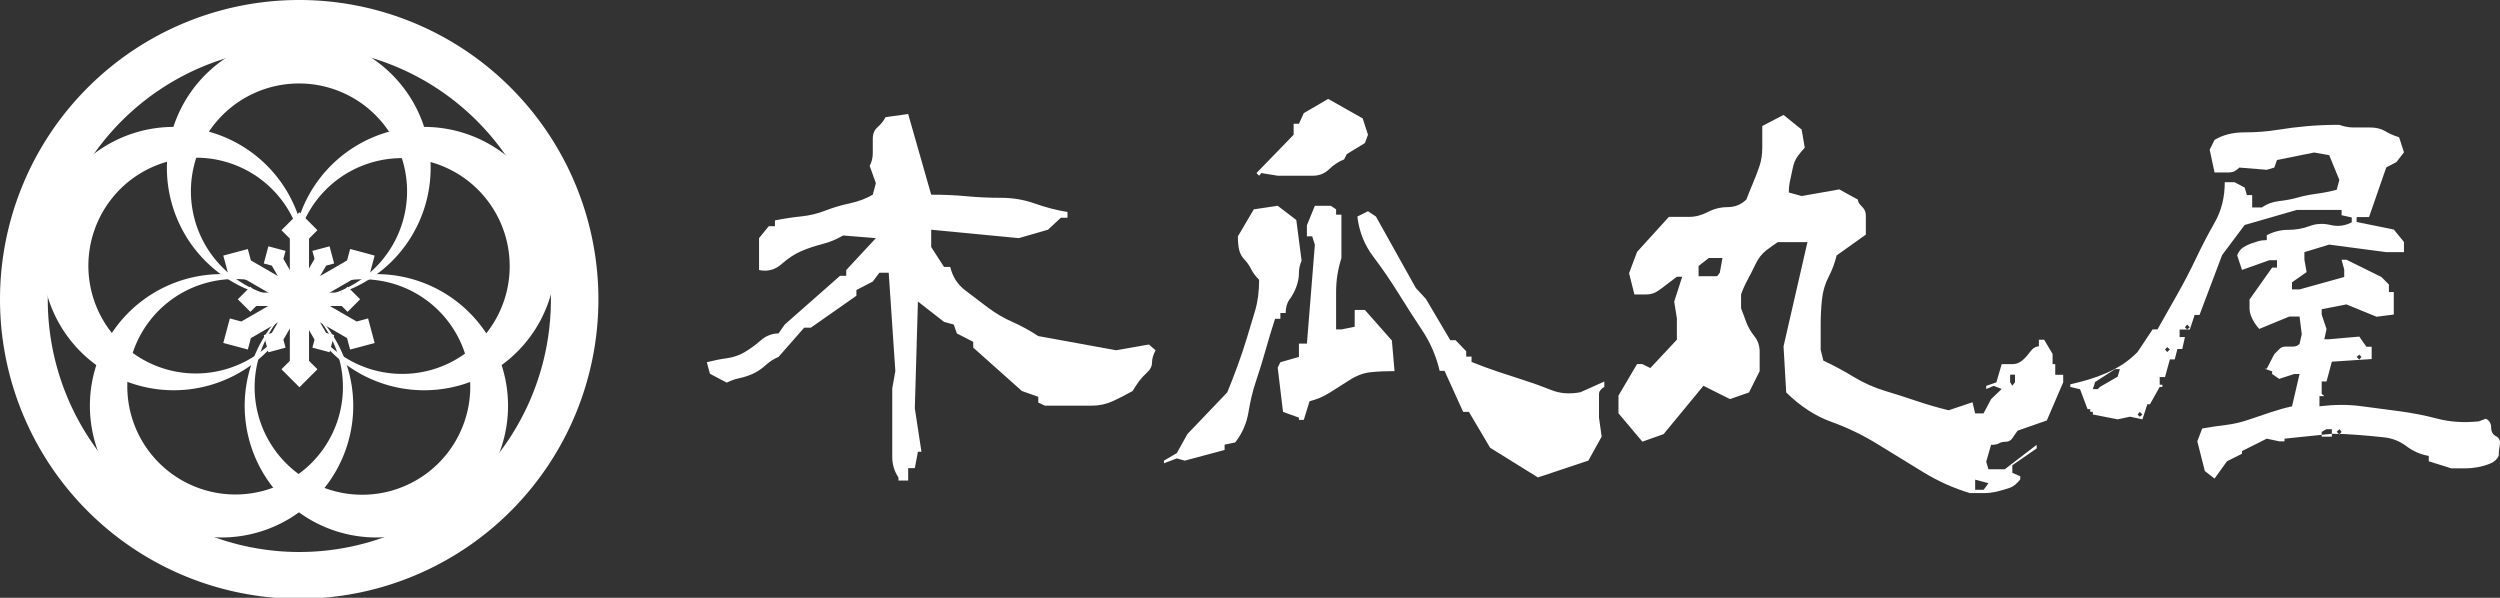 <?xml version="1.0" encoding="UTF-8" standalone="no"?>
<svg
   xmlns:dc="http://purl.org/dc/elements/1.1/"
   xmlns:cc="http://creativecommons.org/ns#"
   xmlns:rdf="http://www.w3.org/1999/02/22-rdf-syntax-ns#"
   xmlns:svg="http://www.w3.org/2000/svg"
   xmlns="http://www.w3.org/2000/svg"
   xmlns:sodipodi="http://sodipodi.sourceforge.net/DTD/sodipodi-0.dtd"
   xmlns:inkscape="http://www.inkscape.org/namespaces/inkscape"
   sodipodi:docname="logo_white.svg"
   inkscape:version="1.0 (4035a4fb49, 2020-05-01)"
   id="svg8"
   version="1.1"
   viewBox="0 0 552.58 132.132"
   height="132.132mm"
   width="552.58mm">
  <rect x="0" y="0" width="552.58" height="132.132" fill="#333333" stroke="none"/>
  <defs
     id="defs2">
    <rect
       id="rect109"
       height="64.762"
       width="152.305"
       y="188.208"
       x="-0.239" />
  </defs>
  <sodipodi:namedview
     inkscape:window-maximized="0"
     inkscape:window-y="58"
     inkscape:window-x="584"
     inkscape:window-height="998"
     inkscape:window-width="1312"
     fit-margin-bottom="0"
     fit-margin-right="0"
     fit-margin-left="0"
     fit-margin-top="0"
     showgrid="false"
     inkscape:document-rotation="0"
     inkscape:current-layer="layer1"
     inkscape:document-units="mm"
     inkscape:cy="267.19611"
     inkscape:cx="1584.2586"
     inkscape:zoom="0.175"
     inkscape:pageshadow="2"
     inkscape:pageopacity="0.0"
     borderopacity="1.0"
     bordercolor="#666666"
     pagecolor="#ffffff"
     id="base" />
  <g
     transform="translate(0.902,-0.284)"
     id="layer1"
     inkscape:groupmode="layer"
     inkscape:label="レイヤー 1">
    <g
       style="fill:#ffffff"
       transform="translate(-0.966,0.287)"
       id="layer1-3"
       inkscape:label="レイヤー 1">
      <path
         transform="scale(0.265)"
         d="M 249.619,-0.012 A 249.558,249.698 0 0 0 0.244,249.688 249.558,249.698 0 0 0 249.803,499.385 249.558,249.698 0 0 0 499.359,249.688 249.558,249.698 0 0 0 249.803,-0.012 a 249.558,249.698 0 0 0 -0.184,0 z m 0.295,39.412 a 209.827,210.499 0 0 1 209.826,210.498 209.827,210.499 0 0 1 -209.826,210.5 209.827,210.499 0 0 1 -209.828,-210.5 A 209.827,210.499 0 0 1 249.914,39.4 Z"
         style="fill:#ffffff;stroke-width:18.606;stroke-linecap:round;stroke-linejoin:round"
         id="path2623" />
      <path
         transform="scale(0.265)"
         d="m 249.439,30 a 110,110 0 0 0 -110,110 110,110 0 0 0 110,110 110,110 0 0 0 110,-110 110,110 0 0 0 -110,-110 z m -0.008,39.611 a 90.147,89.913 0 0 1 0.195,0 90.147,89.913 0 0 1 90.146,89.912 90.147,89.913 0 0 1 -90.146,89.914 90.147,89.913 0 0 1 -90.146,-89.914 90.147,89.913 0 0 1 89.951,-89.912 z"
         style="fill:#ffffff;fill-opacity:1;stroke-width:25.451;stroke-linecap:round;stroke-linejoin:round;stroke-miterlimit:4;stroke-dasharray:none"
         id="path2630" />
      <path
         inkscape:transform-center-y="-8.9931175"
         inkscape:transform-center-x="-27.679665"
         id="path2630-6"
         style="fill:#ffffff;fill-opacity:1;stroke-width:6.734;stroke-linecap:round;stroke-linejoin:round;stroke-miterlimit:4;stroke-dasharray:none"
         d="M 121.505,48.159 A 29.104,29.104 0 0 0 84.831,29.473 29.104,29.104 0 0 0 66.145,66.146 29.104,29.104 0 0 0 102.819,84.832 29.104,29.104 0 0 0 121.505,48.159 Z m -9.968,3.237 a 23.851,23.79 72 0 1 0.016,0.049 A 23.851,23.79 72 0 1 96.298,81.48 23.851,23.79 72 0 1 66.302,66.147 23.851,23.79 72 0 1 81.557,36.112 23.851,23.79 72 0 1 111.536,51.395 Z" />
      <path
         d="m 100.359,113.237 a 29.104,29.104 0 0 0 6.439,-40.653 29.104,29.104 0 0 0 -40.653,-6.439 29.104,29.104 0 0 0 -6.439,40.653 29.104,29.104 0 0 0 40.653,6.439 z m -6.159,-8.48 a 23.79,23.851 54 0 1 -0.042,0.03 23.79,23.851 54 0 1 -33.279,-5.227 23.79,23.851 54 0 1 5.313,-33.266 23.79,23.851 54 0 1 33.279,5.227 23.79,23.851 54 0 1 -5.271,33.235 z"
         style="fill:#ffffff;fill-opacity:1;stroke-width:6.734;stroke-linecap:round;stroke-linejoin:round;stroke-miterlimit:4;stroke-dasharray:none"
         id="path2671"
         inkscape:transform-center-x="-17.10645"
         inkscape:transform-center-y="23.545897" />
      <path
         inkscape:transform-center-y="23.545284"
         inkscape:transform-center-x="17.107295"
         id="path2673"
         style="fill:#ffffff;fill-opacity:1;stroke-width:6.734;stroke-linecap:round;stroke-linejoin:round;stroke-miterlimit:4;stroke-dasharray:none"
         d="m 31.931,113.237 a 29.104,29.104 0 0 0 40.653,-6.439 29.104,29.104 0 0 0 -6.439,-40.653 29.104,29.104 0 0 0 -40.653,6.439 29.104,29.104 0 0 0 6.439,40.653 z m 6.162,-8.478 a 23.851,23.79 36 0 1 -0.042,-0.03 23.851,23.79 36 0 1 -5.313,-33.265 23.851,23.79 36 0 1 33.279,-5.227 23.851,23.79 36 0 1 5.313,33.266 23.851,23.79 36 0 1 -33.237,5.257 z" />
      <path
         d="M 10.786,48.158 A 29.104,29.104 0 0 0 29.472,84.831 29.104,29.104 0 0 0 66.146,66.145 29.104,29.104 0 0 0 47.46,29.472 29.104,29.104 0 0 0 10.786,48.158 Z m 9.967,3.241 A 23.79,23.851 18 0 1 20.769,51.349 23.79,23.851 18 0 1 50.765,36.017 23.79,23.851 18 0 1 66.019,66.052 23.79,23.851 18 0 1 36.024,81.385 23.79,23.851 18 0 1 20.753,51.398 Z"
         style="fill:#ffffff;fill-opacity:1;stroke-width:6.734;stroke-linecap:round;stroke-linejoin:round;stroke-miterlimit:4;stroke-dasharray:none"
         id="path2675"
         inkscape:transform-center-x="27.679341"
         inkscape:transform-center-y="-8.9941117" />
      <path
         transform="scale(0.265)"
         d="m 250,177 -15,15 7,7 v 102 l -7,7 15,15 15,-15 -7,-7 V 199 l 7,-7 z"
         style="fill:#ffffff;fill-opacity:1;stroke:none;stroke-width:1.069px;stroke-linecap:butt;stroke-linejoin:miter;stroke-opacity:1"
         id="path2708" />
      <path
         id="path2730"
         style="fill:#ffffff;fill-opacity:1;stroke:none;stroke-width:0.283px;stroke-linecap:butt;stroke-linejoin:miter;stroke-opacity:1"
         d="m 82.873,56.489 -5.421,-1.453 -0.678,2.53 -23.372,13.494 -2.53,-0.678 -1.453,5.421 5.421,1.453 0.678,-2.53 23.372,-13.494 2.53,0.678 z" />
      <path
         d="m 82.873,75.803 -1.453,-5.421 -2.53,0.678 -23.372,-13.494 -0.678,-2.53 -5.421,1.453 1.453,5.421 2.53,-0.678 23.372,13.494 0.678,2.53 z"
         style="fill:#ffffff;fill-opacity:1;stroke:none;stroke-width:0.283px;stroke-linecap:butt;stroke-linejoin:miter;stroke-opacity:1"
         id="path2732" />
      <path
         id="path2734"
         style="fill:#ffffff;fill-opacity:1;stroke:none;stroke-width:0.198px;stroke-linecap:butt;stroke-linejoin:miter;stroke-opacity:1"
         d="m 72.906,77.855 1.017,-3.795 -1.771,-0.475 -9.446,-16.36 0.475,-1.771 -3.795,-1.017 -1.017,3.795 1.771,0.475 9.446,16.36 -0.475,1.771 z" />
      <path
         d="m 59.386,77.855 3.795,-1.017 -0.475,-1.771 9.446,-16.36 1.771,-0.475 -1.017,-3.795 -3.795,1.017 0.475,1.771 -9.446,16.36 -1.771,0.475 z"
         style="fill:#ffffff;fill-opacity:1;stroke:none;stroke-width:0.198px;stroke-linecap:butt;stroke-linejoin:miter;stroke-opacity:1"
         id="path2736" />
      <path
         id="path2738"
         style="fill:#ffffff;fill-opacity:1;stroke:none;stroke-width:0.198px;stroke-linecap:butt;stroke-linejoin:miter;stroke-opacity:1"
         d="m 52.626,66.146 2.778,2.778 1.296,-1.296 h 18.891 l 1.296,1.296 2.778,-2.778 -2.778,-2.778 -1.296,1.296 H 56.7 l -1.296,-1.296 z" />
    </g>
    <path
       style="fill:#ffffff;stroke:none"
       id="パス"
       fill="none"
       stroke="#000000"
       stroke-width="0.239"
       d="m 197.684,106.505 c 0,0 0,-0.685 0,-0.685 -0.913,-1.372 -1.37,-2.873 -1.37,-4.503 0,-1.633 0,-3.299 0,-4.997 0,-1.7 0,-3.397 0,-5.097 0,-1.697 0,-3.395 0,-5.095 0,0 0.684,-3.819 0.684,-3.819 0,0 -1.465,-21.749 -1.465,-21.749 0,0 -2.053,0 -2.053,0 0,0 -1.468,1.958 -1.468,1.958 0,0 -3.619,1.865 -3.619,1.865 0,0 0,1.271 0,1.271 0,0 -10.074,7.056 -10.074,7.056 0,0 -1.468,0 -1.468,0 0,0 -5.675,6.464 -5.675,6.464 -0.978,0.39 -1.941,1.013 -2.888,1.863 -0.942,0.848 -1.903,1.484 -2.883,1.908 -0.978,0.424 -1.941,0.735 -2.888,0.931 -0.944,0.196 -1.872,0.522 -2.785,0.979 0,0 -3.717,-1.961 -3.717,-1.961 0,0 -0.684,-2.547 -0.684,-2.547 1.499,-0.39 2.967,-0.685 4.401,-0.879 1.434,-0.196 2.737,-0.637 3.911,-1.324 1.174,-0.685 2.364,-1.551 3.569,-2.595 1.21,-1.046 2.529,-1.568 3.964,-1.568 0,0 1.372,-1.961 1.372,-1.961 0,0 12.225,-10.774 12.225,-10.774 0,0 1.37,0 1.37,0 0,0 0,-1.276 0,-1.276 0,0 6.552,-7.051 6.552,-7.051 0,0 -7.239,-0.587 -7.239,-0.587 -1.434,0.848 -2.983,1.484 -4.647,1.911 -1.661,0.426 -3.211,0.946 -4.647,1.568 -1.434,0.618 -2.869,1.566 -4.303,2.84 -1.434,1.271 -3.096,1.712 -4.987,1.319 0,0 0,-7.051 0,-7.051 0,0 2.151,-2.646 2.151,-2.646 0,0 1.367,0 1.367,0 0,0 0,-1.274 0,-1.274 1.958,-0.393 3.882,-0.685 5.771,-0.881 1.893,-0.196 3.67,-0.62 5.331,-1.274 1.664,-0.654 3.473,-1.192 5.431,-1.616 1.956,-0.424 3.653,-1.061 5.087,-1.913 0,0 0.684,-2.543 0.684,-2.543 0,0 -1.367,-3.824 -1.367,-3.824 0.457,-0.848 0.684,-1.793 0.684,-2.84 0,-1.046 0,-2.107 0,-3.184 0,-1.077 0.359,-1.927 1.076,-2.547 0.717,-0.62 1.303,-1.355 1.759,-2.203 0,0 4.989,-0.69 4.989,-0.69 0,0 5.087,17.829 5.087,17.829 2.804,0 5.415,0.115 7.827,0.345 2.412,0.23 4.939,0.345 7.578,0.345 2.642,0 5.152,0.424 7.53,1.274 2.381,0.85 4.779,1.47 7.191,1.86 0,0 0,1.271 0,1.271 0,0 -1.465,0 -1.465,0 0,0 -2.838,2.646 -2.838,2.646 0,0 -6.454,1.863 -6.454,1.863 0,0 -19.368,-1.863 -19.368,-1.863 0,0 0,3.824 0,3.824 0,0 2.835,4.405 2.835,4.405 0,0 1.372,0 1.372,0 0.519,2.155 1.611,3.871 3.275,5.145 1.664,1.271 3.342,2.545 5.035,3.819 1.697,1.276 3.507,2.337 5.431,3.187 1.924,0.85 3.832,1.894 5.723,3.132 0,0 17.217,3.136 17.217,3.136 0,0 7.239,-1.274 7.239,-1.274 0,0 1.468,1.274 1.468,1.274 -0.524,0.979 -0.784,1.879 -0.784,2.696 0,0.816 -0.359,1.551 -1.076,2.203 -0.717,0.651 -1.305,1.288 -1.764,1.908 -0.457,0.623 -0.944,1.357 -1.463,2.205 -1.501,0.85 -2.969,1.602 -4.406,2.255 -1.434,0.654 -2.983,0.979 -4.645,0.979 -1.661,0 -3.325,0 -4.987,0 -1.664,0 -3.44,0 -5.331,0 0,0 -1.468,-0.687 -1.468,-0.687 0,0 0,-1.274 0,-1.274 0,0 -3.619,-1.274 -3.619,-1.274 0,0 -10.762,-9.601 -10.762,-9.601 0,0 0,-1.271 0,-1.271 0,0 -3.619,-1.863 -3.619,-1.863 0,0 -0.684,-1.961 -0.684,-1.961 0,0 -2.151,-0.587 -2.151,-0.587 0,0 -5.771,-4.503 -5.771,-4.503 0,0 -0.684,23.609 -0.684,23.609 0,0 1.465,9.598 1.465,9.598 0,0 -0.782,0 -0.782,0 0,0 -0.684,3.625 -0.684,3.625 0,0 -1.468,0 -1.468,0 0,0 0,2.741 0,2.741 0,0 -2.152,0 -2.152,0 z m 141.346,-0.692 c 0,0 -10.566,-6.565 -10.566,-6.565 0,0 -4.695,-7.934 -4.695,-7.934 0,0 -1.272,0 -1.272,0 0,0 -4.107,-9.06 -4.107,-9.06 0,0 -1.076,0 -1.076,0 -0.784,-3.275 -2.054,-6.234 -3.815,-8.882 -1.762,-2.646 -3.521,-5.389 -5.281,-8.229 -1.762,-2.842 -3.619,-5.55 -5.577,-8.131 -1.958,-2.581 -3.132,-5.535 -3.521,-8.866 0,0 2.348,-1.173 2.348,-1.173 0,0 1.759,1.173 1.759,1.173 0,0 8.804,15.773 8.804,15.773 0,0 2.249,2.449 2.249,2.449 0,0 5.381,9.11 5.381,9.11 0,0 1.174,0 1.174,0 0,0 2.345,2.449 2.345,2.449 0,0 0,1.176 0,1.176 0,0 1.176,0 1.176,0 0,0 0,1.183 0,1.183 1.955,0.788 3.911,1.511 5.866,2.164 1.956,0.658 3.913,1.298 5.871,1.92 1.956,0.625 3.911,1.329 5.866,2.116 1.958,0.79 4.112,0.953 6.459,0.496 0,0 5.281,-2.365 5.281,-2.365 0,0 0,1.183 0,1.183 -0.782,0.46 -1.171,1.001 -1.171,1.623 0,0.625 0,1.231 0,1.822 0,0.591 0,1.183 0,1.774 0,0.589 0,1.111 0,1.571 0,0 0.586,4.211 0.586,4.211 0,0 -2.936,5.291 -2.936,5.291 0,0 -11.15,3.721 -11.15,3.721 z m -82.658,-3.127 c 0,0 0,-0.587 0,-0.587 0,0 2.84,-1.666 2.84,-1.666 0,0 2.345,-4.211 2.345,-4.211 0,0 8.804,-9.21 8.804,-9.21 0.782,-1.894 1.547,-3.867 2.297,-5.926 0.751,-2.057 1.437,-4.099 2.053,-6.124 0.622,-2.023 1.224,-4.032 1.812,-6.021 0.588,-1.992 0.882,-4.264 0.882,-6.814 -0.784,-0.783 -1.372,-1.566 -1.764,-2.349 -0.39,-0.783 -0.88,-1.484 -1.468,-2.107 -0.586,-0.62 -0.975,-1.322 -1.171,-2.104 -0.196,-0.783 -0.292,-1.796 -0.292,-3.038 0,0 3.519,-5.973 3.519,-5.973 0,0 5.281,-0.785 5.281,-0.785 0,0 4.109,3.134 4.109,3.134 0,0 1.176,9.012 1.176,9.012 -0.394,0.85 -0.59,1.767 -0.59,2.746 0,0.977 -0.196,1.99 -0.586,3.033 -0.392,1.046 -0.882,1.961 -1.468,2.746 -0.586,0.783 -0.88,1.796 -0.88,3.033 0,0 -1.171,0 -1.171,0 0,0 0,1.276 0,1.276 0,0 -1.176,0 -1.176,0 -0.784,2.416 -1.485,4.736 -2.104,6.957 -0.619,2.222 -1.303,4.439 -2.054,6.658 -0.751,2.222 -1.322,4.556 -1.712,7.003 -0.392,2.449 -1.37,4.688 -2.936,6.713 0,0 -2.345,0.488 -2.345,0.488 0,0 0,1.176 0,1.176 0,0 -8.804,2.353 -8.804,2.353 0,0 -1.759,-0.491 -1.759,-0.491 0,0 -2.84,1.077 -2.84,1.077 z m 29.834,-9.598 c 0,0 0,-0.491 0,-0.491 0,0 -3.519,-1.276 -3.519,-1.276 0,0 -1.176,-9.795 -1.176,-9.795 0,0 0.59,-1.178 0.59,-1.178 0,0 4.105,-1.173 4.105,-1.173 0,0 0,-2.94 0,-2.94 0,0 1.762,0 1.762,0 0,0 1.759,-21.844 1.759,-21.844 0,0 -0.586,-1.863 -0.586,-1.863 0,0 -1.174,0 -1.174,0 0,0 0,-2.449 0,-2.449 0,0 1.759,-4.31 1.759,-4.31 0,0 3.524,0 3.524,0 0,0 1.171,0.785 1.171,0.785 0,0 0,1.173 0,1.173 0,0 1.174,0 1.174,0 0,0 0,9.601 0,9.601 -0.392,1.24 -0.686,2.468 -0.882,3.677 -0.194,1.207 -0.292,2.528 -0.292,3.965 0,1.437 0,2.856 0,4.262 0,1.403 0,2.693 0,3.867 0,0 1.174,0 1.174,0 0,0 2.936,-0.587 2.936,-0.587 0,0 0,-3.723 0,-3.723 0,0 2.25,0 2.25,0 0,0 5.969,6.761 5.969,6.761 0,0 0.586,6.759 0.586,6.759 -1.958,0 -3.72,0.081 -5.286,0.247 -1.563,0.163 -3.129,0.749 -4.695,1.762 -1.563,1.013 -3.031,1.944 -4.401,2.794 -1.37,0.85 -2.835,1.47 -4.399,1.86 0,0 -1.274,4.116 -1.274,4.116 0,0 -1.076,0 -1.076,0 z M 277.407,39.121 c 0,0 -0.59,-0.584 -0.59,-0.584 0,0 8.216,-8.473 8.216,-8.473 0,0 0,-2.435 0,-2.435 0,0 1.174,0 1.174,0 0,0 1.076,-2.349 1.076,-2.349 0,0 5.384,-3.136 5.384,-3.136 0,0 7.626,4.31 7.626,4.31 0,0 1.176,3.61 1.176,3.61 0,0 -0.686,1.848 -0.686,1.848 0,0 -4.009,2.435 -4.009,2.435 0,0 -0.586,1.171 -0.586,1.171 -1.176,0.455 -2.269,1.171 -3.28,2.145 -1.011,0.972 -2.202,1.458 -3.571,1.458 -1.37,0 -2.723,0 -4.059,0 -1.336,0 -2.591,0 -3.765,0 0,0 -3.619,-0.584 -3.619,-0.584 0,0 -0.485,0.584 -0.485,0.584 z m 157.093,70.149 c -3.521,-1.046 -6.947,-2.581 -10.272,-4.604 -3.328,-2.028 -6.655,-4.068 -9.981,-6.124 -3.325,-2.059 -6.763,-3.728 -10.318,-4.999 -3.552,-1.274 -6.894,-3.445 -10.024,-6.517 0,0 -0.588,-10.192 -0.588,-10.192 0,0 5.283,-23.03 5.283,-23.03 0,0 -6.557,0 -6.557,0 -0.717,0.46 -1.563,1.063 -2.544,1.815 -0.975,0.749 -1.774,1.779 -2.393,3.086 -0.622,1.307 -1.21,2.466 -1.764,3.479 -0.552,1.013 -1.026,2.073 -1.415,3.182 0,0 0,3.043 0,3.043 0.39,1.046 0.782,2.09 1.174,3.134 0.39,1.046 0.975,2.059 1.759,3.038 0.784,0.979 1.176,2.124 1.176,3.431 0,1.307 0,2.744 0,4.31 0,0 -2.35,4.705 -2.35,4.705 0,0 -4.205,1.47 -4.205,1.47 0,0 -5.869,-2.94 -5.869,-2.94 0,0 -8.804,10.68 -8.804,10.68 0,0 -4.695,1.666 -4.695,1.666 0,0 -5.281,-6.27 -5.281,-6.27 0,0 0,-3.922 0,-3.922 0,0 4.109,-6.957 4.109,-6.957 0,0 1.171,0 1.171,0 0,0 1.759,0.883 1.759,0.883 0,0 5.871,-6.273 5.871,-6.273 0,0 0,-4.705 0,-4.705 0,0 -0.59,-3.721 -0.59,-3.721 0,0 1.764,-5.487 1.764,-5.487 0,0 -1.174,0 -1.174,0 -0.72,0.522 -1.389,1.027 -2.008,1.518 -0.619,0.488 -1.32,1.013 -2.104,1.568 -0.782,0.553 -1.661,0.828 -2.642,0.828 -0.975,0 -1.855,0 -2.637,0 0,0 -1.176,-4.702 -1.176,-4.702 0,0 1.764,-4.702 1.764,-4.702 0,0 7.04,-7.743 7.04,-7.743 1.566,0 3.05,0 4.451,0 1.403,0 2.787,-0.359 4.157,-1.077 1.37,-0.718 2.838,-1.077 4.401,-1.077 1.566,0 2.936,-0.555 4.109,-1.669 0.39,-1.044 0.863,-2.219 1.415,-3.524 0.555,-1.305 1.045,-2.579 1.468,-3.819 0.426,-1.243 0.638,-2.646 0.638,-4.211 0,-1.571 0,-3.139 0,-4.707 0,0 4.695,-2.447 4.695,-2.447 0,0 4.009,3.232 4.009,3.232 0,0 0.686,4.017 0.686,4.017 -0.457,0.457 -0.966,1.061 -1.52,1.81 -0.552,0.752 -0.928,1.633 -1.124,2.646 -0.194,1.013 -0.39,1.93 -0.586,2.746 -0.196,0.816 -0.292,1.712 -0.292,2.689 0,0 2.835,0.788 2.835,0.788 0,0 8.314,-1.472 8.314,-1.472 0,0 4.109,2.253 4.109,2.253 0,0.46 0.292,0.967 0.88,1.523 0.588,0.553 0.882,1.207 0.882,1.961 0,0.749 0,1.518 0,2.303 0,0.785 0,1.437 0,1.961 0,0 -6.457,4.604 -6.457,4.604 -0.392,1.638 -0.978,3.208 -1.76,4.712 -0.784,1.501 -1.272,3.151 -1.468,4.949 -0.198,1.798 -0.296,3.613 -0.296,5.442 0,1.829 0,3.756 0,5.78 0,0 0.59,2.353 0.59,2.353 2.345,1.113 4.595,2.322 6.746,3.63 2.154,1.307 4.42,2.32 6.799,3.041 2.379,0.718 4.729,1.47 7.045,2.255 2.314,0.785 4.678,1.47 7.093,2.059 0,0 5.281,-1.767 5.281,-1.767 0,0 0.586,2.452 0.586,2.452 0,0 1.857,0 1.857,0 0,0 1.666,-3.139 1.666,-3.139 0,0 2.345,-2.253 2.345,-2.253 0,0 -1.759,-0.687 -1.759,-0.687 0,0 -1.661,0.687 -1.661,0.687 0,0 0,-0.687 0,-0.687 0,0 2.247,-0.783 2.247,-0.783 0,0 1.174,-4.022 1.174,-4.022 0.849,0 1.65,0 2.398,0 0.751,0 1.432,-0.244 2.051,-0.733 0.619,-0.491 1.224,-1.144 1.812,-1.961 0.588,-0.816 1.241,-1.226 1.958,-1.226 0,0 0,-1.47 0,-1.47 0,0 1.171,0 1.171,0 0,0 1.86,3.134 1.86,3.134 0,0 0,2.255 0,2.255 0,0 0.588,0 0.588,0 0,0 0,2.353 0,2.353 0,0 1.759,0 1.759,0 0,0 0,1.669 0,1.669 0,0 -3.619,8.427 -3.619,8.427 0,0 -6.455,2.258 -6.455,2.258 -0.392,0.522 -0.767,1.063 -1.126,1.618 -0.359,0.553 -0.846,0.831 -1.468,0.831 -0.619,0 -1.126,0.115 -1.516,0.345 -0.392,0.23 -0.978,0.342 -1.759,0.342 0,0 -1.076,3.723 -1.076,3.723 0,0 0.49,1.669 0.49,1.669 0,0 3.615,0 3.615,0 0,0 7.045,-5.392 7.045,-5.392 0,0 0,0.788 0,0.788 0,0 -5.379,3.721 -5.379,3.721 0,0 0,1.666 0,1.666 0,0 1.759,0.778 1.759,0.778 0,0 0,0.685 0,0.685 -0.782,0.974 -1.549,1.59 -2.302,1.851 -0.748,0.258 -1.63,0.517 -2.639,0.778 -1.009,0.261 -2.003,0.393 -2.981,0.393 -0.98,0 -2.056,0 -3.227,0 z m 3.619,-1.501 c 0,0 0.49,-0.687 0.49,-0.687 0,0 -2.938,-0.783 -2.938,-0.783 0,0 0,2.253 0,2.253 0,0 1.858,0 1.858,0 0,0 0.59,-0.783 0.59,-0.783 z m 6.356,-23.01 c 0,0 0,-1.664 0,-1.664 0,0 -1.076,0 -1.076,0 0,0 0,1.664 0,1.664 0,0 0.49,0.783 0.49,0.783 0,0 0.586,-0.783 0.586,-0.783 z M 379.232,60.554 c 0,0 0.586,-3.237 0.586,-3.237 0,0 -3.031,0 -3.031,0 0,0 -2.249,1.767 -2.249,1.767 0,0 0,2.251 0,2.251 0,0 4.109,0 4.109,0 0,0 0.586,-0.78 0.586,-0.78 z M 488.588,106.065 c 0,0 -2.151,-1.664 -2.151,-1.664 0,0 -1.661,-6.567 -1.661,-6.567 0,0 1.076,-2.837 1.076,-2.837 1.824,-0.328 3.569,-0.589 5.233,-0.783 1.664,-0.196 3.308,-0.575 4.939,-1.13 1.63,-0.555 3.277,-1.111 4.941,-1.664 1.664,-0.555 3.244,-0.998 4.743,-1.324 0,0 1.664,-7.147 1.664,-7.147 0,0 -1.174,0 -1.174,0 0,0 -3.325,1.075 -3.325,1.075 0,0 -1.563,-1.075 -1.563,-1.075 0,0 0,-0.587 0,-0.587 0,0 -1.664,-0.587 -1.664,-0.587 0,0 0.485,0 0.485,0 0,0 1.666,-3.225 1.666,-3.225 0.392,-0.39 0.767,-0.764 1.126,-1.123 0.359,-0.359 0.813,-0.539 1.367,-0.539 0.555,0 1.109,0 1.661,0 0.555,0 1.028,-0.194 1.42,-0.584 0,0 0.488,-2.15 0.488,-2.15 0,0 -0.488,-3.91 -0.488,-3.91 0,0 -2.25,0 -2.25,0 0,0 -6.653,2.741 -6.653,2.741 -0.328,-0.326 -0.667,-0.766 -1.026,-1.319 -0.359,-0.555 -0.638,-1.109 -0.834,-1.657 -0.194,-0.553 -0.292,-1.101 -0.292,-1.647 0,-0.546 0,-1.173 0,-1.882 0,0 4.991,-7.044 4.991,-7.044 0,0 1.076,0 1.076,0 0,0 0,-1.642 0,-1.642 0,0 -1.664,0 -1.664,0 0,0 -6.065,2.155 -6.065,2.155 0,0 -1.076,-3.239 -1.076,-3.239 0.325,-0.788 0.765,-1.362 1.317,-1.724 0.555,-0.362 1.112,-0.642 1.664,-0.838 0.555,-0.196 1.109,-0.378 1.661,-0.543 0.555,-0.165 1.19,-0.247 1.908,-0.247 0,0 0,-1.085 0,-1.085 1.504,-0.788 3.084,-1.183 4.745,-1.183 1.664,0 3.227,-0.278 4.695,-0.831 1.468,-0.555 3.017,-0.637 4.647,-0.247 1.63,0.393 3.194,0.196 4.695,-0.587 0,0 0,-1.077 0,-1.077 0,0 -2.249,-0.491 -2.249,-0.491 0,0 0,-1.176 0,-1.176 0,0 -9.88,0 -9.88,0 0,0 -11.542,3.33 -11.542,3.33 0,0 -4.987,6.658 -4.987,6.658 0,0 -4.989,13.225 -4.989,13.225 0,0 -1.076,0 -1.076,0 0,0 -1.076,3.232 -1.076,3.232 0,0 -2.249,0 -2.249,0 0,0 0,1.664 0,1.664 0,0 1.174,0 1.174,0 0,0 -0.588,2.634 -0.588,2.634 0,0 -1.076,0 -1.076,0 0,0 -0.588,2.301 -0.588,2.301 0,0 -1.076,0 -1.076,0 0,0 -1.076,3.902 -1.076,3.902 0,0 -1.174,0 -1.174,0 0,0 0,1.697 0,1.697 0,0 0.586,0 0.586,0 0,0 0,0.479 0,0.479 0,0 -0.586,0 -0.586,0 0,0 -2.151,3.835 -2.151,3.835 0,0 -0.586,0 -0.586,0 0,0 -1.076,3.335 -1.076,3.335 0,0 -2.74,-0.587 -2.74,-0.587 0,0 -2.742,0.587 -2.742,0.587 0,0 -5.474,-1.077 -5.474,-1.077 0,0 0,-0.587 0,-0.587 0,0 -0.586,0 -0.586,0 0,0 0,-0.587 0,-0.587 0,0 -0.588,0 -0.588,0 0,0 -1.666,-4.412 -1.666,-4.412 0,0 -2.151,-0.488 -2.151,-0.488 0,0 0,-0.589 0,-0.589 1.434,-0.326 2.804,-0.685 4.109,-1.077 1.305,-0.39 2.591,-0.862 3.863,-1.417 1.272,-0.555 2.462,-1.192 3.569,-1.911 1.112,-0.721 2.221,-1.635 3.33,-2.746 0,0 3.323,-4.997 3.323,-4.997 0,0 1.076,0 1.076,0 1.434,-2.547 2.885,-5.112 4.353,-7.692 1.468,-2.581 2.854,-5.243 4.157,-7.987 1.303,-2.744 2.689,-5.404 4.157,-7.982 1.468,-2.581 2.204,-5.538 2.204,-8.87 0,0 2.151,0 2.151,0 0,0 2.247,1.178 2.247,1.178 0,0 0.49,1.666 0.49,1.666 0,0 1.171,0 1.171,0 0,0 0,2.741 0,2.741 0,0 2.152,0 2.152,0 1.109,-0.783 2.395,-1.255 3.863,-1.417 1.47,-0.165 2.84,-0.429 4.109,-0.788 1.272,-0.359 2.642,-0.634 4.109,-0.828 1.468,-0.196 2.952,-0.491 4.451,-0.883 0,0 0.59,-2.16 0.59,-2.16 0,0 -2.252,-5.483 -2.252,-5.483 0,0 -3.325,-0.589 -3.325,-0.589 0,0 -8.216,1.666 -8.216,1.666 0,0 -0.588,1.664 -0.588,1.664 0,0 -1.666,0.491 -1.666,0.491 0,0 -6.06,-0.491 -6.06,-0.491 -0.328,0.328 -0.669,0.589 -1.028,0.785 -0.359,0.194 -0.818,0.292 -1.372,0.292 -0.552,0 -1.107,0 -1.661,0 -0.555,0 -1.028,0 -1.42,0 0,0 -1.076,-5.021 -1.076,-5.021 0,0 1.076,-2.167 1.076,-2.167 1.829,-1.113 4.03,-1.671 6.605,-1.671 2.575,0 4.97,-0.18 7.186,-0.539 2.218,-0.359 4.42,-0.637 6.605,-0.831 2.185,-0.196 4.583,-0.294 7.193,-0.294 1.042,0.39 2.118,0.587 3.227,0.587 1.107,0 2.314,0 3.617,0 1.303,0 2.412,0.278 3.323,0.833 0.913,0.555 1.927,0.996 3.036,1.322 0,0 1.076,3.337 1.076,3.337 0,0 -1.664,2.155 -1.664,2.155 0,0 -2.25,1.178 -2.25,1.178 0,0 -3.813,10.982 -3.813,10.982 0,0 -2.74,0 -2.74,0 0,0 0,1.077 0,1.077 0,0 8.214,1.669 8.214,1.669 0,0 2.252,2.746 2.252,2.746 0,0 0,2.255 0,2.255 0,0 -3.913,0 -3.913,0 0,0 -12.617,-1.669 -12.617,-1.669 0,0 -5.479,1.669 -5.479,1.669 0,0 0,1.669 0,1.669 0,0 0.488,2.746 0.488,2.746 0,0 -3.227,2.255 -3.227,2.255 0,0 0,1.568 0,1.568 0,0 1.664,0 1.664,0 0,0 9.878,-2.746 9.878,-2.746 0,0 0,-1.664 0,-1.664 0,0 -0.586,-2.155 -0.586,-2.155 0,0 1.076,0 1.076,0 0,0 7.729,3.819 7.729,3.819 0,0 1.661,1.664 1.661,1.664 0,0 0,1.666 0,1.666 0,0 1.076,0 1.076,0 0,0 0,4.97 0,4.97 0,0 -3.813,0.486 -3.813,0.486 0,0 -6.653,-2.727 -6.653,-2.727 0,0 -5.474,1.07 -5.474,1.07 0,0 0,1.171 0,1.171 0,0 1.076,3.218 1.076,3.218 0,0 -0.49,2.241 -0.49,2.241 0,0 1.076,0 1.076,0 0,0 6.653,-0.587 6.653,-0.587 0,0 1.563,2.241 1.563,2.241 0,0 1.174,0 1.174,0 0,0 0,2.722 0,2.722 0,0 -8.804,0.584 -8.804,0.584 0,0 -1.171,4.377 -1.171,4.377 0,0 -1.076,0 -1.076,0 0,0 0,2.741 0,2.741 0,0 0.586,0.491 0.586,0.491 0,0 -1.076,0 -1.076,0 0,0 0,2.253 0,2.253 3.258,-0.393 6.275,-0.409 9.046,-0.05 2.773,0.359 5.625,0.735 8.558,1.128 2.936,0.39 5.773,0.948 8.513,1.669 2.74,0.718 5.771,0.915 9.094,0.587 0,0 1.566,-0.591 1.566,-0.591 0.784,0.395 1.176,1.049 1.176,1.963 0,0.915 0.359,1.549 1.076,1.908 0.717,0.359 0.994,0.998 0.83,1.913 -0.163,0.912 -0.241,1.726 -0.241,2.444 -0.392,0.788 -1.045,1.36 -1.958,1.719 -0.913,0.359 -1.829,0.618 -2.742,0.78 -0.911,0.165 -1.824,0.247 -2.737,0.247 -0.913,0 -1.922,0 -3.029,0 0,0 -4.991,-1.566 -4.991,-1.566 0,0 0,-1.18 0,-1.18 -1.826,-0.326 -3.473,-1.044 -4.941,-2.155 -1.468,-1.108 -3.112,-1.76 -4.939,-1.956 -1.824,-0.196 -3.748,-0.376 -5.771,-0.539 -2.022,-0.165 -3.947,-0.247 -5.771,-0.247 0,0 -10.466,1.077 -10.466,1.077 0,0 0,0.587 0,0.587 0,0 -1.174,0 -1.174,0 0,0 -2.742,-0.587 -2.742,-0.587 0,0 -5.474,2.741 -5.474,2.741 0,0 0,0.589 0,0.589 0,0 -3.325,1.669 -3.325,1.669 0,0 -2.742,3.819 -2.742,3.819 z m 25.923,-10.333 c 0,0 0,-0.587 0,-0.587 0,0 -1.171,0 -1.171,0 0,0 -1.076,0.587 -1.076,0.587 0,0 0,1.077 0,1.077 0,0 2.247,0 2.247,0 0,0 0,-1.077 0,-1.077 z m 2.152,0 c 0,0 -0.49,-0.587 -0.49,-0.587 0,0 -0.586,0.587 -0.586,0.587 0,0 0.586,0.589 0.586,0.589 0,0 0.49,-0.589 0.49,-0.589 z m -44.015,-3.823 c 0,0 -0.588,-0.587 -0.588,-0.587 0,0 -0.488,0.587 -0.488,0.587 0,0 0.488,0.491 0.488,0.491 0,0 0.588,-0.491 0.588,-0.491 z m -9.39,-6.112 c 0,0 3.909,-2.255 3.909,-2.255 0,0 0.49,-1.664 0.49,-1.664 0,0 -1.076,0 -1.076,0 0,0 -4.399,2.842 -4.399,2.842 0,0 -0.49,1.568 -0.49,1.568 0,0 1.076,0 1.076,0 0,0 0.49,-0.491 0.49,-0.491 z m 57.808,-6.62 c 0,0 -0.488,-0.491 -0.488,-0.491 0,0 -0.588,0.491 -0.588,0.491 0,0 0.588,0.587 0.588,0.587 0,0 0.488,-0.587 0.488,-0.587 z m -42.356,-1.666 c 0,0 -0.588,-0.488 -0.588,-0.488 0,0 -0.488,0.488 -0.488,0.488 0,0 0.488,0.589 0.488,0.589 0,0 0.588,-0.589 0.588,-0.589 z m 4.403,-4.898 c 0,0 -0.588,-0.589 -0.588,-0.589 0,0 -0.488,0.589 -0.488,0.589 0,0 0.488,0.488 0.488,0.488 0,0 0.588,-0.488 0.588,-0.488 z" />
  </g>
</svg>
